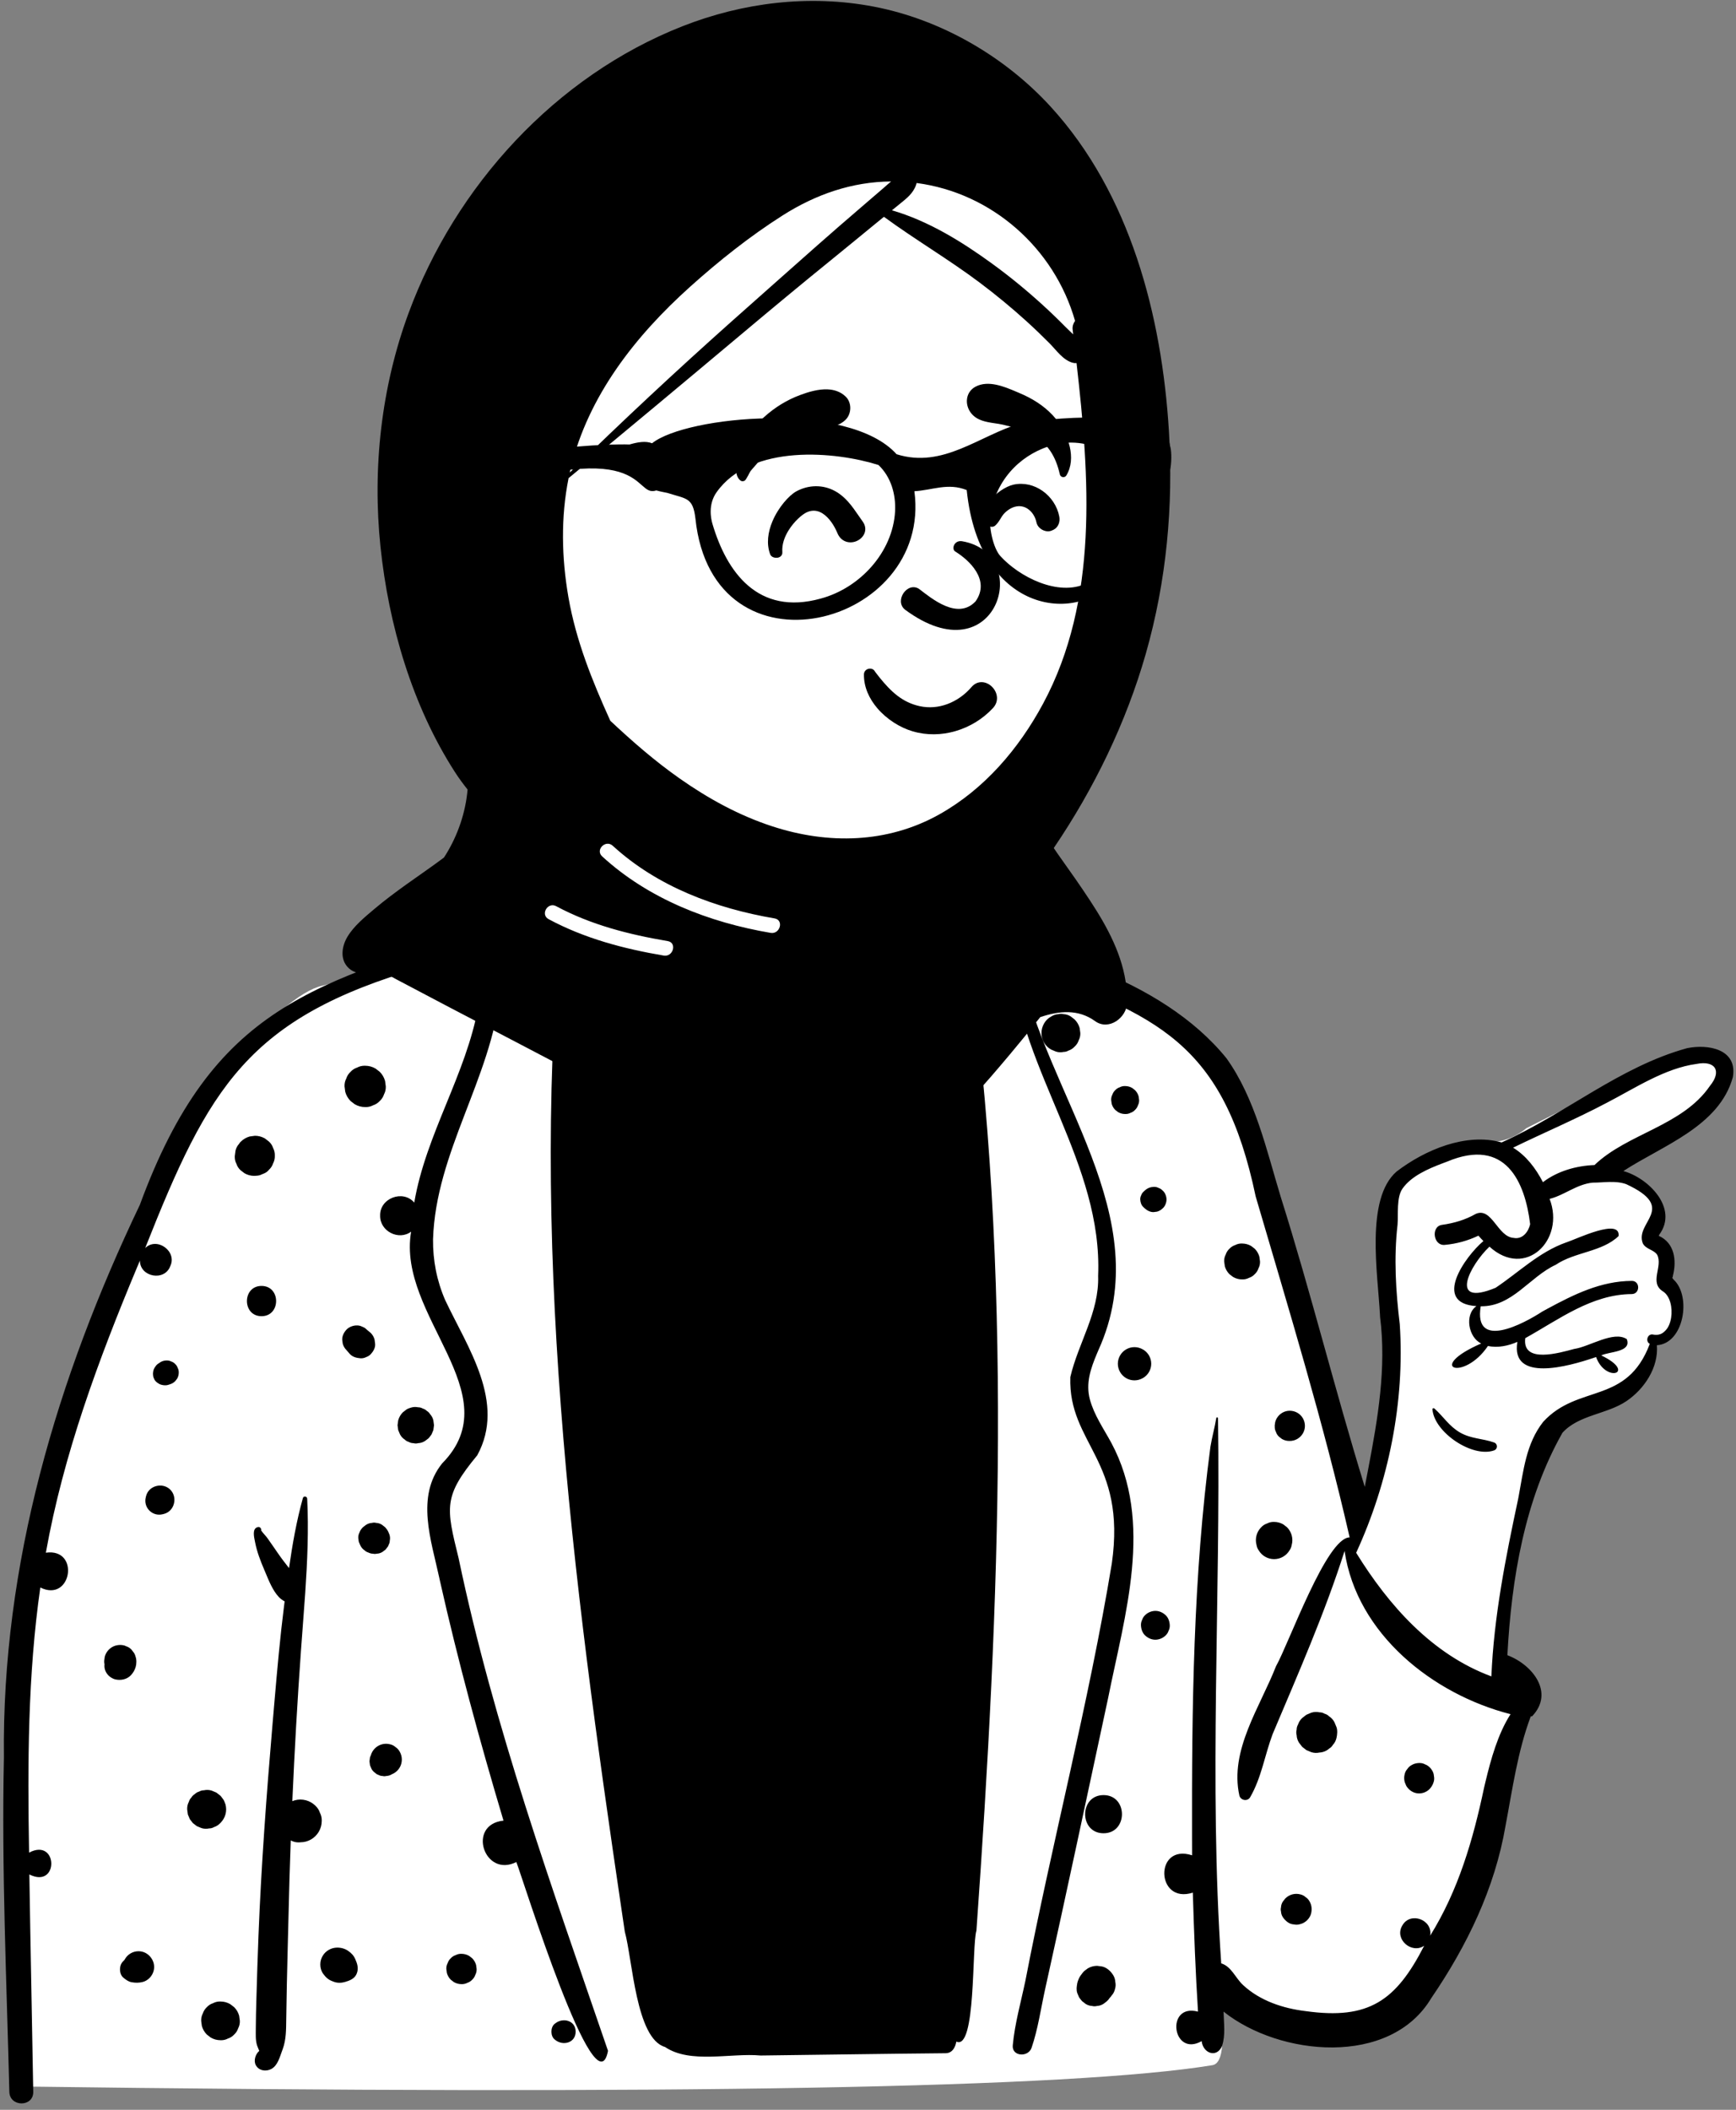 <svg width="265" height="322" viewBox="0 0 265 322" fill="none" xmlns="http://www.w3.org/2000/svg">
<rect x="0" y="0" width="265" height="322" fill="#808080" stroke="none"/>
<path fill-rule="evenodd" clip-rule="evenodd" d="M117.773 109.846C126.106 110.257 139.083 113.834 139.733 116.12C140.746 119.689 138.569 133.071 142.21 140.277C143.762 143.35 149.657 143.075 151.94 144.075C159.581 147.423 182.203 153.773 186.868 161.768C188.737 164.971 200.22 204.716 206.322 224.992C207.01 227.278 207.787 229.393 208.631 231.351L208.942 229.829C211.43 217.574 212.673 210.156 212.673 207.572C212.673 203.537 209.457 186.509 212.673 182.179C215.858 177.893 223.53 174.388 226.982 174.318L227.087 174.316C229.353 174.316 231.32 173.608 232.987 172.189L235.431 170.959C247.863 164.714 255.127 161.288 257.222 160.683C260.566 159.715 266.254 161.776 263.411 164.87C261.513 166.932 256.748 170.581 249.113 175.816L246.236 178.106L246.584 178.288C250.304 180.248 252.491 181.898 253.146 183.237C253.82 184.618 253.497 186.252 252.174 188.138L252.374 188.333C254.047 189.977 254.883 191.078 254.883 191.639V194.38C256.546 196.819 256.962 198.853 256.131 200.481C255.299 202.11 253.98 203.522 252.174 204.716C250.844 208.219 249.258 210.714 247.419 212.198C245.582 213.681 242.403 214.917 237.886 215.903L233.799 225.686L230.487 239.43L228.817 254.766L229.302 255.117C231.548 256.755 232.987 257.969 232.987 259.222C232.987 261.177 223.925 307.133 209.825 309.189C206.775 309.634 190.961 307.452 185.768 303.225L185.845 303.682C187.067 311.067 186.808 314.903 185.069 315.188C163.702 318.694 103.018 319.778 3.015 318.438C2.42 265.311 5.111 229.93 11.086 212.292C26.369 167.186 43.22 151.78 49.115 150.46C54.279 149.304 72.184 142.172 77.19 140.277C80.457 139.042 81.157 135.336 84.88 135.336L85.182 135.337C88.783 135.374 91.976 136.019 93.77 134.165C98.477 129.301 97.161 122.567 99.115 116.12C100.19 112.568 107.545 109.34 117.773 109.846Z" fill="white"/>
<path fill-rule="evenodd" clip-rule="evenodd" d="M94.875 122.583C95.364 121.613 96.663 121.739 97.52 122.18C100.09 124.06 97.401 127.705 96.69 130C94.862 134.451 91.685 138.802 87.3 140.882C87.664 145.307 88.076 149.723 88.228 154.162C93.832 161.12 103.285 163.661 111.675 165.615C124.852 169.262 139.725 161.79 144.172 148.751C139.11 145.872 137.472 138.334 138.983 133.076C139.114 132.706 139.686 132.543 139.889 132.955C141.276 135.809 141.092 139.291 142.666 142.109C157.791 143.559 177.311 149.272 187.221 161.515C191.611 167.64 193.352 175.607 195.514 182.706C200.129 197.342 203.806 212.273 208.331 226.924L208.865 224.152C210.327 216.516 211.656 208.776 210.669 201.01L210.651 200.639C210.327 194.46 208.396 182.977 213.183 178.805C217.514 175.492 223.788 172.831 229.222 174.358C238.892 170.051 247.239 162.797 257.539 159.972C260.709 159.318 265.269 160.092 264.52 164.395C262.444 171.925 253.747 174.846 247.804 178.728C251.613 179.762 256.259 184.4 253.282 188.444C253.256 188.516 253.233 188.57 253.211 188.614C255.624 189.685 255.963 192.376 255.371 194.685C255.31 195.295 255.15 194.77 255.508 195.323C258.232 197.895 257.029 205.064 252.924 205.306C253.194 208.702 251.013 212.001 248.252 213.855C245.277 215.851 240.975 215.936 238.51 218.667C232.727 228.877 230.732 240.928 230.101 252.618C233.914 254.046 237.335 258.318 233.871 261.941C233.802 261.95 233.734 261.958 233.665 261.963C231.657 267.327 230.881 273.045 229.819 278.648C228.186 288.206 223.927 296.983 218.49 304.944C212.203 315.486 195.295 313.814 186.777 307.012C186.811 308.797 187.105 310.57 186.535 312.295C185.691 314.157 183.637 313.352 183.432 311.52C178.93 314.054 177.869 305.687 182.874 307.015C182.49 300.966 182.266 294.91 182.085 288.851C176.419 290.686 176.174 281.276 181.971 283.157L181.964 280.556C181.921 260.607 182.142 240.59 184.772 220.799C185.015 219.318 185.427 217.886 185.667 216.414C185.692 216.262 185.931 216.306 185.931 216.451C186.338 244.161 184.529 271.929 186.417 299.647C187.988 300.126 188.615 301.931 189.778 302.983C192.362 305.37 195.88 306.532 199.319 306.938C208.952 308.288 213.11 305.344 217.4 296.964C215.465 298.258 212.852 295.972 214.031 293.923L214.068 293.862C215.292 291.692 218.75 292.993 218.313 295.423C222.626 288.51 224.883 280.714 226.55 272.805L226.775 271.861C227.586 268.503 228.637 264.655 230.583 261.618C218.716 258.589 207.107 249.365 205.249 236.71C202.236 246.186 198.155 255.449 194.264 264.664C193.063 267.868 192.562 271.314 190.84 274.286C190.439 274.973 189.423 274.796 189.197 274.071C187.648 267.139 192.341 260.546 194.779 254.306C196.768 250.779 202.481 234.675 206.022 234.635C202.043 217.177 196.734 199.849 191.68 182.606C186.792 159.325 176.831 154.836 155.73 147.506C159.535 166.921 176.913 185.713 167.666 206.076L167.441 206.604C166.496 208.85 165.71 211.112 166.37 213.577C167.012 215.967 168.47 218.044 169.637 220.194C176.163 232.343 171.671 246.529 169.149 259.18C165.961 274.017 162.812 288.865 159.518 303.679C158.869 306.634 158.448 309.679 157.467 312.542C156.961 314.02 154.434 313.879 154.598 312.155C154.909 308.81 155.848 305.549 156.534 302.264C160.638 280.999 166.187 259.984 169.717 238.624C171.987 222.814 163.049 220.384 163.384 210.169C164.599 204.943 167.813 200.281 167.629 194.713C168.343 177.67 155.941 163.609 154.41 147.033L151.705 146.067C150.355 145.583 149.005 145.096 147.659 144.596C154.742 194.173 152.591 244.833 149.051 294.655C148.328 296.954 149.016 313.013 145.983 311.588C145.83 312.486 145.354 313.368 144.319 313.363C134.914 313.449 125.508 313.598 116.104 313.711C111.58 313.294 105.363 315.022 101.516 312.41C97.074 311.141 96.562 299.099 95.375 294.807L94.913 291.685C87.364 240.681 80.609 188.624 86.035 137.115C78.486 137.405 76.928 145.56 76.368 151.498C74.969 164.603 66.51 175.888 66.104 189.143C66.069 192.36 66.676 195.475 67.96 198.427C71.368 205.661 77.26 214.025 72.856 222.105C67.647 228.395 68.098 230.05 70.009 237.822C75.387 263.519 84.318 288.222 92.813 312.998C90.967 322.628 79.865 286.879 78.82 284.183C73.905 286.657 71.221 278.447 76.858 277.863C73.237 265.731 69.905 253.51 67.131 241.154L67.057 240.806C65.832 235.096 63.421 228.411 67.492 223.347C77.987 212.723 60.558 200.849 62.756 187.978C60.858 189.387 57.984 187.905 58.027 185.538C57.941 182.874 61.517 181.51 63.237 183.542C65.006 173.099 71.161 163.985 73.023 153.573L73.108 153.084C73.739 149.404 73.917 145.533 75.722 142.18C73.264 143.777 70.647 145.069 67.955 146.208C72.768 150.234 63.447 153.905 64.218 147.689C37.821 155.334 31.855 165.994 22.163 190.475C23.973 188.715 27.075 190.993 25.991 193.238C25.126 195.604 21.355 194.913 21.356 192.391L20.914 193.445C15.037 207.511 9.688 221.919 7 236.973C12.273 236.227 10.931 244.663 6.153 242.284C4.236 255.672 4.205 269.25 4.439 282.745C8.887 280.411 9.021 288.344 4.482 286.081C4.648 297.141 4.891 308.2 5.075 319.259C5.112 321.614 1.484 321.602 1.427 319.259C1.003 302.267 0.231 285.242 0.598 268.245C0.253 238.741 8.726 210.305 21.352 183.875C32.523 153.445 47.953 149.984 76.343 141.137C78.964 137.242 84.562 133.561 89.131 136.005C91.686 131.876 92.983 126.984 94.875 122.583ZM46.234 228.642C46.34 228.267 46.875 228.361 46.892 228.731C47.13 233.504 46.918 238.31 46.592 243.104C46.394 246.03 46.151 248.954 45.946 251.861C45.399 259.53 44.958 267.207 44.624 274.891C44.741 274.842 44.861 274.798 44.987 274.765C45.565 274.606 46.143 274.606 46.721 274.765C47.236 274.908 47.687 275.16 48.075 275.523L48.157 275.603C48.474 275.897 48.7 276.248 48.832 276.652C49.02 277.011 49.114 277.395 49.114 277.805L49.112 277.908C49.11 278.499 48.964 279.045 48.666 279.556C48.377 280.045 47.988 280.434 47.499 280.726C46.99 281.022 46.443 281.168 45.854 281.169C45.791 281.176 45.728 281.182 45.665 281.184C45.227 281.202 44.818 281.11 44.44 280.912L44.383 280.896C44.24 284.792 44.123 288.693 44.037 292.593C43.96 295.992 43.857 299.392 43.788 302.79L43.757 304.491L43.694 308.249C43.674 309.794 43.684 311.275 43.159 312.731L43.096 312.899C42.718 313.874 42.424 315.228 41.413 315.769C40.607 316.201 39.52 316.041 39.056 315.199C38.667 314.494 39.005 313.481 39.58 313.005C39.569 312.974 39.551 312.945 39.537 312.914C39.448 312.655 39.314 312.413 39.234 312.153C38.982 311.328 39.051 310.448 39.048 309.592C39.048 308.08 39.099 306.568 39.139 305.058C39.228 301.846 39.331 298.636 39.457 295.426C39.882 284.657 40.683 273.888 41.6 263.15L41.911 259.526C42.325 254.705 42.755 249.88 43.362 245.085C43.39 244.856 43.419 244.627 43.451 244.398C43.125 244.235 42.821 244.009 42.581 243.757C41.617 242.743 41.032 241.229 40.484 239.924L40.358 239.627C39.763 238.235 39.214 236.826 38.931 235.332L38.903 235.194C38.774 234.558 38.519 233.429 39.194 233.121C39.546 232.961 39.768 233.074 39.883 233.427C39.898 233.473 39.886 233.524 39.86 233.565C40.138 233.992 40.573 234.39 40.847 234.784L41.787 236.13L42.252 236.806C42.842 237.675 43.471 238.505 44.12 239.323C44.632 235.727 45.259 232.145 46.234 228.642ZM84.783 308.794C85.958 307.871 87.873 308.372 87.873 310.073C87.873 311.783 85.955 312.276 84.783 311.353L84.724 311.31L84.669 311.264C84.03 310.765 84.008 309.465 84.62 308.923L84.669 308.882C84.705 308.851 84.743 308.822 84.783 308.794ZM33.56 305.469L33.661 305.472C34.193 305.472 34.688 305.606 35.149 305.875C35.349 306.027 35.546 306.182 35.747 306.336C36.113 306.703 36.365 307.138 36.505 307.639L36.611 308.424C36.625 308.83 36.542 309.208 36.356 309.561C36.236 309.927 36.033 310.245 35.747 310.512C35.478 310.801 35.163 311.004 34.797 311.122C34.474 311.292 34.13 311.379 33.762 311.379L33.661 311.376C33.126 311.376 32.631 311.242 32.17 310.973C31.97 310.821 31.773 310.666 31.573 310.512C31.209 310.145 30.955 309.71 30.815 309.208C30.78 308.948 30.746 308.684 30.709 308.424C30.695 308.017 30.78 307.639 30.963 307.287C31.083 306.92 31.287 306.603 31.573 306.336C31.842 306.047 32.156 305.843 32.522 305.726C32.845 305.556 33.191 305.469 33.56 305.469ZM167.483 300.025L168.233 300.125C168.951 300.288 169.529 300.817 169.915 301.422C170.121 301.745 170.232 302.095 170.249 302.47C170.333 302.843 170.316 303.218 170.198 303.592C170.113 303.959 169.943 304.279 169.694 304.552C169.609 304.687 169.509 304.81 169.395 304.919C169.159 305.312 168.805 305.569 168.439 305.832C168.13 306.03 167.794 306.135 167.434 306.153C167.197 306.215 166.956 306.215 166.716 306.153C166.359 306.135 166.024 306.03 165.714 305.832C165.532 305.692 165.349 305.549 165.169 305.408C165.009 305.222 164.86 305.03 164.719 304.829C164.626 304.61 164.534 304.392 164.443 304.174C164.274 303.649 164.356 303.186 164.448 302.663C164.462 302.573 164.485 302.493 164.516 302.407L164.578 302.24C164.743 301.805 164.831 301.657 165.123 301.279L165.234 301.13C165.289 301.056 165.347 300.983 165.412 300.918C165.595 300.729 165.855 300.571 166.061 300.408C166.501 300.153 166.976 300.027 167.483 300.025ZM70.351 298.191H70.446C70.861 298.194 71.251 298.299 71.611 298.507L72.08 298.87C72.366 299.16 72.563 299.498 72.675 299.891C72.701 300.097 72.73 300.302 72.758 300.506C72.769 300.824 72.704 301.121 72.558 301.399C72.466 301.686 72.306 301.931 72.08 302.144C71.871 302.367 71.622 302.527 71.336 302.622C71.086 302.752 70.818 302.821 70.532 302.821L70.446 302.82C70.029 302.82 69.64 302.714 69.279 302.504L68.81 302.144C68.524 301.855 68.326 301.514 68.215 301.121C68.189 300.915 68.16 300.712 68.132 300.506C68.12 300.187 68.186 299.891 68.332 299.615C68.427 299.328 68.584 299.08 68.81 298.87C69.019 298.644 69.268 298.484 69.554 298.392C69.803 298.261 70.067 298.194 70.351 298.191ZM51.47 297.244C52.068 297.239 52.675 297.407 53.164 297.754C53.639 298.091 53.999 298.456 54.231 299.002C54.294 299.152 54.357 299.297 54.411 299.446C54.657 300.102 54.703 300.76 54.363 301.403C54.034 302.023 53.324 302.296 52.689 302.481C52.151 302.642 51.542 302.668 51.007 302.476C50.741 302.381 50.48 302.281 50.24 302.136C49.791 301.858 49.548 301.527 49.247 301.121C49.013 300.721 48.895 300.285 48.895 299.821C48.895 299.354 49.013 298.922 49.247 298.518C49.708 297.731 50.56 297.25 51.47 297.244ZM21.144 297.797C21.9 297.797 22.563 298.147 23.018 298.736C23.479 299.335 23.648 300.079 23.445 300.821C23.23 301.606 22.581 302.293 21.777 302.491C21.182 302.636 20.695 302.63 20.103 302.53C19.602 302.445 19.219 302.147 18.836 301.838C18.398 301.479 18.264 300.827 18.335 300.3C18.404 299.773 18.647 299.429 19.016 299.117L19.019 299.109L18.881 299.214C18.933 299.168 18.984 299.12 19.036 299.071C19.053 299.042 19.067 299.011 19.082 298.98C19.293 298.618 19.579 298.335 19.937 298.124C20.312 297.906 20.712 297.797 21.144 297.797ZM197.26 289.123C197.674 289.012 198.091 289.012 198.507 289.123C198.813 289.195 199.078 289.334 199.304 289.543C199.535 289.693 199.722 289.884 199.862 290.121L199.908 290.203C200.235 290.758 200.286 291.394 200.145 292.012C199.972 292.777 199.268 293.472 198.507 293.652L198.481 293.658L198.455 293.665C198.147 293.762 197.834 293.776 197.525 293.705C197.214 293.69 196.924 293.598 196.658 293.428C196.321 293.209 196.038 292.929 195.82 292.59C195.648 292.322 195.557 292.032 195.543 291.72C195.488 291.514 195.488 291.308 195.543 291.101C195.557 290.789 195.648 290.499 195.82 290.231L196.186 289.758L196.224 289.727C196.516 289.434 196.862 289.234 197.26 289.123ZM168.455 273.968C172.206 273.968 172.201 279.793 168.455 279.793C164.706 279.793 164.711 273.968 168.455 273.968ZM31.137 273.232C31.532 273.144 31.927 273.16 32.319 273.284C32.557 273.384 32.791 273.484 33.026 273.582L33.627 274.046C33.738 274.14 33.792 274.243 33.896 274.377L34.024 274.546C34.21 274.796 34.215 274.849 34.419 275.38C34.556 275.889 34.556 276.399 34.419 276.909C34.353 277.156 34.253 277.388 34.124 277.602C34.007 277.808 33.866 277.989 33.707 278.156L33.627 278.237C33.358 278.527 33.04 278.73 32.674 278.851C32.442 278.985 32.193 279.052 31.927 279.052C31.532 279.14 31.137 279.123 30.746 278.999C30.508 278.9 30.274 278.8 30.039 278.702L29.438 278.237L28.975 277.637L28.827 277.283L28.677 276.93L28.571 276.141C28.557 275.732 28.64 275.354 28.826 274.999C28.897 274.75 29.023 274.529 29.206 274.346C29.338 274.122 29.515 273.945 29.738 273.813C29.921 273.63 30.142 273.504 30.391 273.433C30.623 273.299 30.872 273.232 31.137 273.232ZM216.645 269.071C216.956 269.06 217.249 269.125 217.518 269.269C217.611 269.3 217.704 269.341 217.792 269.387C218.138 269.59 218.413 269.864 218.616 270.208C218.781 270.472 218.874 270.755 218.888 271.062C218.949 271.338 218.944 271.616 218.869 271.892L218.845 271.975C218.781 272.201 218.688 272.41 218.562 272.602C218.55 272.625 218.536 272.648 218.519 272.668C218.326 272.972 218.072 273.22 217.758 273.407C217.408 273.607 217.035 273.71 216.628 273.713C215.819 273.713 215.12 273.276 214.693 272.602C214.634 272.507 214.6 272.387 214.556 272.29C214.519 272.198 214.459 272.082 214.428 271.975C214.319 271.568 214.319 271.162 214.428 270.755C214.498 270.457 214.634 270.197 214.837 269.976C214.999 269.727 215.215 269.529 215.48 269.387C215.81 269.193 216.165 269.091 216.542 269.074L216.645 269.071ZM58.288 266.222C58.684 266.113 59.078 266.105 59.471 266.197L59.569 266.222C59.884 266.296 60.156 266.44 60.39 266.651C60.651 266.823 60.86 267.05 61.011 267.33C61.229 267.705 61.337 268.112 61.34 268.547C61.337 268.983 61.229 269.39 61.011 269.764C60.797 270.128 60.508 270.414 60.145 270.629L59.83 270.781C59.566 270.946 59.286 271.036 58.983 271.049C58.78 271.105 58.576 271.105 58.377 271.049C58.17 271.049 57.978 270.999 57.801 270.895C57.607 270.841 57.441 270.743 57.298 270.601C57.049 270.44 56.854 270.228 56.711 269.961L56.479 269.415L56.4 268.808L56.479 268.204L56.605 267.906C56.72 267.497 56.926 267.142 57.226 266.841C57.526 266.543 57.881 266.337 58.288 266.222ZM200.166 261.391C200.583 261.26 200.999 261.242 201.413 261.333C201.693 261.333 201.957 261.405 202.2 261.549C202.466 261.623 202.695 261.754 202.889 261.95C203.23 262.169 203.496 262.462 203.693 262.825L204.007 263.573C204.197 264.056 204.128 264.771 204.014 265.257C203.919 265.658 203.737 266.008 203.464 266.304C203.328 266.537 203.145 266.72 202.912 266.857C202.648 267.1 202.342 267.27 201.995 267.372L201.899 267.399L201.865 267.407C201.86 267.41 201.854 267.41 201.848 267.41C201.845 267.413 201.839 267.413 201.837 267.413C201.7 267.448 201.559 267.467 201.413 267.474C200.999 267.564 200.583 267.548 200.166 267.417C199.921 267.312 199.671 267.207 199.422 267.101C199.211 266.941 199.001 266.777 198.79 266.615C198.627 266.402 198.464 266.191 198.301 265.982C198.072 265.624 197.949 265.234 197.931 264.818C197.857 264.542 197.857 264.267 197.931 263.989C197.931 263.704 198.003 263.444 198.143 263.2C198.27 262.811 198.484 262.477 198.79 262.193C199.001 262.03 199.211 261.866 199.422 261.706C199.671 261.6 199.921 261.494 200.166 261.391ZM17.697 251.139C18.129 251.022 18.561 251.022 18.993 251.139L19.574 251.382C19.86 251.537 20.086 251.746 20.258 252.012C20.475 252.247 20.621 252.525 20.695 252.843C20.864 253.278 20.844 253.968 20.71 254.412C20.558 254.916 20.323 255.317 19.96 255.695C19.356 256.32 18.429 256.5 17.608 256.31C17.382 256.259 17.168 256.159 16.973 256.035C16.352 255.652 15.935 254.982 15.938 254.24C15.938 254.16 15.943 254.08 15.955 254C15.915 253.836 15.9 253.668 15.906 253.489L15.992 252.843L15.998 252.825C16.112 252.416 16.318 252.061 16.618 251.76C16.896 251.485 17.219 251.286 17.589 251.167L17.683 251.139H17.697ZM233.578 186.836C232.797 180.422 229.859 173.522 220.897 177.288L220.23 177.538C218.014 178.378 215.429 179.483 214.08 181.423C213.149 182.76 213.464 185.352 213.335 186.913C212.751 191.987 213.064 197.055 213.674 202.107C214.459 213.951 211.971 226.223 207.018 236.986C211.975 245.016 218.609 252.503 227.659 255.85C228.043 246.721 229.827 237.761 231.727 228.854L231.803 228.466C232.563 224.449 232.943 220.327 235.579 216.987C240.94 211.161 248.312 214.459 251.841 205.1C251.099 204.725 251.509 203.442 252.401 203.689C255.496 204.237 255.998 198.496 253.88 197.113C251.674 195.766 253.895 193.281 252.957 191.489C252.432 190.715 251.302 190.689 250.79 189.799C249.432 186.52 256.227 184.42 248.236 180.724C246.6 180.141 244.772 180.502 243.123 180.496C240.696 180.722 238.768 182.434 236.548 182.972C238.965 189.234 232.867 195.265 227.366 190.264C224.37 193.096 221.021 199.555 228.301 196.544C231.864 194.163 234.931 191.088 239.067 189.622L239.154 189.595C240.689 189.09 247.407 185.824 247.074 188.651C244.558 191.082 240.407 191.054 237.493 193.027C233.452 194.898 230.869 199.429 226.032 199.366C224.917 206.144 232.601 202.021 235.462 200.151L236.254 199.72C240.291 197.539 244.387 195.517 249.093 195.49C250.393 195.48 250.386 197.486 249.093 197.502C242.96 197.541 237.967 201.378 232.83 204.232C232.323 208.188 238.111 206.457 240.307 205.873C242.611 205.549 246.309 203.056 248.324 204.373C249.112 206.4 245.644 206.249 244.436 206.865C249.95 209.515 245.119 211.184 243.641 207.11L243.208 207.257C239.516 208.5 230.563 211.057 231.628 204.797C230.277 205.394 228.629 205.752 227.137 205.42C223.413 210.933 217.473 208.799 226.106 205.042C224.16 204.137 223.512 200.64 225.38 199.338C218.584 198.923 223.629 191.787 226.442 189.408C226.177 189.139 225.919 188.866 225.68 188.588C224.057 189.361 222.352 189.83 220.53 189.997C218.786 190.154 218.397 187.181 220.118 186.939C221.964 186.677 223.663 186.185 225.288 185.257C227.75 184.192 228.591 188.767 231.056 188.929C232.4 189.195 233.31 188.015 233.578 186.836ZM176.366 245.853C176.962 245.853 177.49 246.102 177.922 246.497C178.354 246.892 178.541 247.486 178.567 248.052C178.578 248.355 178.515 248.639 178.377 248.903C178.289 249.174 178.137 249.41 177.922 249.61C177.523 250.007 176.93 250.254 176.366 250.254C175.772 250.254 175.242 250.004 174.81 249.61C174.378 249.212 174.191 248.622 174.166 248.052C174.155 247.751 174.219 247.468 174.355 247.204C174.435 246.96 174.565 246.742 174.748 246.557L174.81 246.497C175.211 246.095 175.803 245.853 176.366 245.853ZM194.398 232.271L194.493 232.272C194.997 232.276 195.463 232.402 195.897 232.654C196.087 232.799 196.275 232.943 196.462 233.089C196.807 233.439 197.044 233.848 197.177 234.321C197.311 234.813 197.311 235.309 197.177 235.801C197.131 236.085 197.025 236.36 196.859 236.597C196.612 237.007 196.287 237.336 195.874 237.58C195.449 237.829 194.987 237.952 194.493 237.955C193.999 237.952 193.537 237.829 193.11 237.58C192.699 237.336 192.372 237.007 192.13 236.597C191.961 236.36 191.855 236.085 191.809 235.801C191.675 235.309 191.675 234.813 191.809 234.321C191.931 233.882 192.145 233.497 192.452 233.165L192.524 233.089C192.776 232.817 193.074 232.626 193.421 232.514C193.724 232.354 194.05 232.272 194.398 232.271ZM56.788 232.424C57 232.367 57.209 232.367 57.421 232.424C57.735 232.439 58.03 232.534 58.302 232.706C58.462 232.832 58.622 232.955 58.782 233.079L58.922 233.245C59.221 233.61 59.228 233.672 59.457 234.226C59.552 234.535 59.566 234.845 59.498 235.154C59.498 235.363 59.443 235.558 59.34 235.738C59.283 235.936 59.186 236.108 59.04 236.25C58.937 236.425 58.8 236.566 58.625 236.669C58.402 236.872 58.139 237.012 57.836 237.084L57.22 237.166C57.14 237.156 57.057 237.145 56.977 237.135C56.881 237.133 56.787 237.122 56.695 237.104L56.602 237.084L56.517 237.061C56.406 237.028 56.296 236.985 56.19 236.929C55.99 236.872 55.816 236.772 55.667 236.623C55.409 236.456 55.203 236.233 55.055 235.956L55.015 235.864C54.96 235.767 54.914 235.666 54.88 235.558C54.783 235.386 54.734 235.203 54.731 235.005C54.674 234.742 54.678 234.482 54.746 234.221L54.771 234.134L54.992 233.61C55.106 233.434 55.226 233.252 55.38 233.106C55.473 233.024 55.701 232.847 55.828 232.757L55.907 232.706C56.179 232.534 56.474 232.439 56.788 232.424ZM22.297 228.329C22.709 226.706 24.838 226.194 25.996 227.354C27.155 228.514 26.643 230.644 25.021 231.056L24.835 231.102C23.267 231.5 21.854 230.083 22.252 228.514L22.297 228.329ZM218.662 215.085C218.65 214.925 218.857 214.868 218.96 214.963C220.339 216.2 221.216 217.682 222.89 218.642C224.573 219.605 226.307 219.526 228.06 220.148C228.655 220.36 228.659 221.156 228.06 221.365C224.741 222.525 218.914 218.593 218.662 215.085ZM62.728 214.833C63.097 214.719 63.469 214.702 63.838 214.784C64.09 214.784 64.324 214.848 64.539 214.974C64.776 215.04 64.98 215.16 65.154 215.332C65.363 215.455 65.529 215.624 65.655 215.833C65.901 216.103 66.067 216.417 66.152 216.777L66.25 217.52L66.152 218.261C66.058 218.482 65.963 218.705 65.872 218.926L65.616 219.272C65.409 219.549 65.376 219.552 64.874 219.925C64.553 220.128 64.207 220.241 63.838 220.254C63.592 220.323 63.346 220.323 63.097 220.254C62.848 220.254 62.613 220.192 62.396 220.066C62.161 219.999 61.956 219.879 61.781 219.708C61.478 219.51 61.24 219.249 61.066 218.926C60.971 218.705 60.877 218.482 60.785 218.261L60.685 217.52L60.785 216.777L60.791 216.756C60.923 216.291 61.157 215.887 61.495 215.546L62.05 215.116C62.267 214.977 62.493 214.905 62.728 214.833ZM196.279 215.388C197.071 215.172 197.941 215.401 198.522 215.982C199.103 216.563 199.332 217.43 199.114 218.224C198.9 218.997 198.278 219.624 197.503 219.834C197.272 219.896 197.036 219.93 196.799 219.919C196.401 219.917 196.03 219.816 195.683 219.616L195.237 219.269C195.02 219.068 194.868 218.831 194.779 218.556C194.639 218.293 194.576 218.009 194.588 217.703L194.585 217.649C194.576 217.54 194.591 217.43 194.624 217.325C194.624 217.214 194.642 217.104 194.67 216.998C194.879 216.226 195.509 215.601 196.279 215.388ZM25.436 207.634C25.69 207.626 25.928 207.678 26.148 207.794C26.38 207.869 26.577 207.995 26.743 208.179C26.926 208.344 27.052 208.545 27.127 208.774C27.244 208.995 27.295 209.233 27.287 209.486C27.287 209.822 27.201 210.134 27.035 210.42C26.938 210.547 26.84 210.672 26.743 210.795C26.514 211.027 26.243 211.185 25.928 211.274L25.745 211.337C25.476 211.435 25.213 211.44 24.932 211.404C24.637 211.363 24.366 211.283 24.125 211.099C23.891 210.962 23.705 210.775 23.568 210.541L23.41 210.168C23.376 210.043 23.362 209.854 23.353 209.722C23.353 209.702 23.353 209.684 23.35 209.664C23.35 209.553 23.384 209.28 23.413 209.169C23.476 208.935 23.605 208.711 23.751 208.522C23.877 208.325 24.048 208.169 24.26 208.056L24.279 208.041L24.3 208.027C24.366 207.981 24.434 207.935 24.503 207.886C24.789 207.72 25.101 207.634 25.436 207.634ZM173.17 205.6C173.628 205.6 174.055 205.718 174.449 205.947C174.464 205.953 174.477 205.959 174.489 205.965C174.867 206.188 175.168 206.489 175.391 206.867C175.62 207.259 175.734 207.683 175.734 208.135C175.734 208.591 175.62 209.012 175.391 209.404C175.168 209.782 174.867 210.083 174.489 210.306C174.477 210.314 174.464 210.32 174.449 210.326C174.055 210.555 173.628 210.669 173.17 210.672C172.715 210.669 172.289 210.555 171.895 210.326C171.122 209.874 170.638 209.028 170.638 208.135C170.638 207.241 171.122 206.397 171.895 205.947C172.289 205.718 172.715 205.6 173.17 205.6ZM54.362 202.289L54.44 202.288C54.743 202.277 55.026 202.339 55.286 202.48C55.558 202.568 55.796 202.72 55.996 202.935L56.414 203.285L56.535 203.382C56.555 203.399 56.575 203.416 56.594 203.434C56.875 203.717 57.066 204.049 57.175 204.432C57.209 204.653 57.238 204.87 57.261 205.091C57.324 205.664 56.986 206.251 56.614 206.657C56.414 206.873 56.176 207.024 55.902 207.115C55.639 207.253 55.352 207.316 55.049 207.305C54.428 207.251 53.839 207.119 53.393 206.637C53.341 206.58 53.292 206.52 53.241 206.459L52.884 206.048C52.612 205.772 52.423 205.449 52.32 205.077C52.291 204.88 52.266 204.684 52.24 204.489C52.214 203.903 52.5 203.353 52.884 202.935C53.238 202.548 53.839 202.311 54.362 202.289ZM39.921 196.259C42.896 196.259 42.89 200.878 39.921 200.878C36.948 200.878 36.954 196.259 39.921 196.259ZM189.512 189.783L189.606 189.786C190.099 189.788 190.559 189.912 190.986 190.16L191.54 190.586C191.878 190.93 192.112 191.332 192.244 191.795C192.275 192.039 192.307 192.283 192.341 192.523C192.356 192.901 192.275 193.253 192.104 193.579C191.996 193.917 191.806 194.212 191.54 194.461C191.292 194.727 190.999 194.917 190.659 195.025C190.333 195.197 189.981 195.277 189.606 195.264C189.112 195.26 188.651 195.138 188.225 194.888C188.039 194.745 187.855 194.601 187.669 194.461C187.358 194.144 187.135 193.779 187 193.359L186.969 193.253L186.869 192.523C186.854 192.147 186.934 191.795 187.106 191.468C187.214 191.128 187.404 190.836 187.669 190.586C187.919 190.321 188.214 190.131 188.551 190.023C188.849 189.866 189.17 189.784 189.512 189.783ZM176.112 181.137C176.377 181.128 176.624 181.182 176.855 181.302C177.092 181.38 177.299 181.515 177.473 181.701C177.842 181.996 178.068 182.585 178.068 183.064C178.068 183.542 177.842 184.133 177.473 184.427C177.233 184.664 176.95 184.831 176.624 184.923L176.112 184.992C175.613 185.015 175.107 184.753 174.752 184.427C174.68 184.362 174.613 184.295 174.541 184.232C174.217 183.935 174.078 183.491 174.057 183.064C174.049 182.837 174.098 182.626 174.201 182.428C174.266 182.222 174.381 182.048 174.541 181.896C174.613 181.832 174.68 181.767 174.752 181.701C175.139 181.343 175.59 181.163 176.112 181.137ZM261.018 165.733C262.897 163.442 261.803 161.81 258.979 162.377C254.112 163.035 249.532 166.113 245.246 168.322C240.567 170.795 235.746 172.834 230.974 175.158C232.943 176.368 234.409 178.262 235.527 180.424C237.76 178.727 240.613 177.915 243.4 177.809C248.455 172.963 256.827 171.853 261.018 165.733ZM38.92 173.342C39.429 173.345 39.907 173.464 40.355 173.704L40.45 173.757L41.062 174.232C41.36 174.507 41.569 174.834 41.692 175.209C41.88 175.57 41.966 175.962 41.952 176.38C41.966 176.798 41.88 177.187 41.692 177.549C41.569 177.927 41.36 178.25 41.062 178.525C40.894 178.746 40.676 178.918 40.416 179.044C40.172 179.144 39.932 179.247 39.689 179.35C39.417 179.435 39.103 179.447 38.808 179.461C38.273 179.458 37.775 179.324 37.311 179.054L36.711 178.591C36.422 178.321 36.216 178.004 36.095 177.634C35.925 177.309 35.839 176.962 35.839 176.591L35.841 176.49C35.841 176.467 35.841 176.441 35.844 176.415C35.878 176.145 35.916 175.876 35.952 175.607C36.047 175.212 36.227 174.865 36.496 174.574C36.565 174.435 36.656 174.324 36.774 174.232C37.151 173.854 37.597 173.597 38.113 173.45C38.382 173.417 38.651 173.379 38.92 173.342ZM171.665 165.754L171.751 165.756C172.137 165.756 172.496 165.853 172.828 166.046C172.973 166.157 173.116 166.268 173.26 166.38C173.525 166.646 173.709 166.962 173.808 167.322L173.887 167.888C173.895 168.184 173.834 168.456 173.7 168.711C173.615 168.975 173.468 169.204 173.26 169.399C173.067 169.608 172.839 169.754 172.573 169.84C172.321 169.974 172.046 170.035 171.751 170.022C171.368 170.022 171.008 169.925 170.676 169.731C170.532 169.621 170.386 169.51 170.244 169.399C170.003 169.154 169.828 168.869 169.724 168.546L169.697 168.456L169.62 167.888C169.609 167.594 169.669 167.322 169.803 167.067C169.889 166.802 170.038 166.573 170.244 166.38C170.439 166.17 170.668 166.025 170.931 165.939C171.159 165.818 171.405 165.757 171.665 165.754ZM55.642 162.653L55.742 162.654C56.311 162.657 56.84 162.801 57.332 163.087C57.544 163.25 57.756 163.413 57.967 163.58C58.359 163.971 58.628 164.436 58.78 164.971L58.891 165.807C58.908 166.242 58.817 166.646 58.62 167.021C58.494 167.414 58.276 167.752 57.967 168.039C57.684 168.345 57.346 168.562 56.955 168.689C56.58 168.886 56.176 168.978 55.742 168.96C55.172 168.96 54.643 168.817 54.151 168.531C53.939 168.368 53.728 168.201 53.513 168.039C53.124 167.643 52.855 167.178 52.703 166.646L52.592 165.807C52.574 165.375 52.666 164.969 52.863 164.593C52.989 164.204 53.207 163.863 53.513 163.58C53.799 163.271 54.136 163.053 54.529 162.927C54.874 162.744 55.245 162.654 55.642 162.653ZM161.575 154.779C161.836 154.71 162.096 154.71 162.356 154.779C162.745 154.797 163.109 154.914 163.446 155.129L164.038 155.587C164.047 155.595 164.056 155.605 164.064 155.615C164.422 155.976 164.67 156.404 164.808 156.893L164.911 157.663C164.925 158.061 164.842 158.434 164.662 158.778C164.555 159.108 164.378 159.396 164.133 159.644L164.038 159.736C163.772 160.023 163.46 160.226 163.097 160.344C162.868 160.478 162.619 160.545 162.356 160.545C161.967 160.633 161.575 160.616 161.186 160.492C160.954 160.392 160.72 160.295 160.486 160.198L160.41 160.154C159.527 159.671 158.98 158.657 158.98 157.663C158.98 156.67 159.527 155.653 160.41 155.168C160.437 155.157 160.459 155.142 160.486 155.129C160.823 154.914 161.186 154.797 161.575 154.779Z" fill="black"/>
<path fill-rule="evenodd" clip-rule="evenodd" d="M125.891 19.664C168.951 21.029 171.548 41.502 171.548 75.835C171.548 110.169 149.21 131.805 140.985 135.583C132.76 139.36 111.102 155.587 91.556 148.109C72.012 140.631 77.672 109.038 77.672 95.464C77.672 81.889 82.83 18.299 125.891 19.664Z" fill="white"/>
<path fill-rule="evenodd" clip-rule="evenodd" d="M143.36 124.307C135.453 128.725 126.398 128.896 117.892 126.116C112.791 124.453 108.114 121.88 103.736 118.804C99.928 116.127 96.53 113.158 93.162 110.004C90.39 103.885 87.922 97.777 86.765 91.119C85.729 85.142 85.593 78.937 86.794 72.972C95.68 65.656 104.512 58.279 113.331 50.879C117.823 47.11 122.327 43.362 126.884 39.673C129.198 37.8 131.491 35.899 133.795 34.018C134.176 33.708 134.554 33.399 134.934 33.09C139.696 36.578 144.799 39.568 149.525 43.113C151.999 44.971 154.406 46.95 156.697 49.032C157.9 50.123 159.072 51.248 160.217 52.402C161.263 53.457 162.274 54.968 163.759 55.367C163.962 55.421 164.153 55.432 164.333 55.407C166.318 72.806 167.729 91.595 159.224 107.396C155.514 114.29 150.253 120.452 143.36 124.307ZM91.918 130.701C90.829 129.702 92.451 128.087 93.536 129.08C100.348 135.325 109.251 138.635 118.244 140.168C119.696 140.416 119.077 142.623 117.636 142.376C108.246 140.777 99.018 137.21 91.918 130.701ZM83.745 140.282C82.445 139.584 83.603 137.607 84.9 138.303C90.207 141.153 96.026 142.632 101.931 143.631C103.382 143.878 102.763 146.085 101.322 145.841C95.218 144.807 89.228 143.226 83.745 140.282ZM105.34 43.769C109.744 39.814 114.476 36.051 119.474 32.875C124.532 29.662 130.057 27.741 136.027 27.695C135.61 28.03 135.212 28.402 134.808 28.748C133.682 29.714 132.556 30.684 131.432 31.652C129.183 33.591 126.93 35.527 124.709 37.497C120.338 41.38 115.952 45.243 111.59 49.135C103.203 56.615 94.999 64.258 86.971 72.122C87.014 71.93 87.06 71.738 87.105 71.546C89.763 60.435 96.993 51.269 105.34 43.769ZM139.855 28.179C139.884 28.093 139.904 28.009 139.915 27.93C151.374 29.424 160.944 37.863 164.107 48.975C163.832 49.358 163.681 49.814 163.737 50.297C163.767 50.541 163.796 50.787 163.824 51.031C163.431 50.642 163.028 50.278 162.685 49.931C161.544 48.774 160.374 47.648 159.173 46.552C156.715 44.31 154.162 42.214 151.473 40.258C146.795 36.856 141.732 33.728 136.156 32.096C136.523 31.795 136.888 31.495 137.258 31.197C138.359 30.3 139.38 29.562 139.855 28.179ZM160.397 16.297C153.362 8.603 143.62 2.967 133.362 1.008C123.566 -0.865 113.423 0.37 104.169 4.009C84.803 11.627 69.523 28.377 62.368 47.786C58.196 59.095 56.829 71.492 58.082 83.462C59.329 95.377 62.914 107.683 69.437 117.821C70.035 118.749 70.69 119.639 71.377 120.501C71.07 123.999 69.903 127.43 68.067 130.415C67.968 130.575 67.864 130.731 67.761 130.888C65.88 132.298 63.929 133.621 62.025 134.986C60.374 136.171 58.74 137.385 57.188 138.695C55.723 139.932 54.022 141.31 53.03 142.981C52.217 144.348 51.885 146.208 52.995 147.513C54.332 149.085 56.597 148.53 58.408 148.53C58.563 148.53 58.718 148.533 58.873 148.536C59.416 148.877 59.977 149.188 60.519 149.475C66.004 152.384 71.508 155.263 77.018 158.126C87.993 163.833 98.922 169.77 110.122 175.025C115.312 177.461 120.867 179.592 126.681 179.584C132.134 179.575 137.063 177.407 141.321 174.112C146.173 170.357 150.23 165.589 154.166 160.916C155.74 159.045 157.281 157.152 158.795 155.233C161.701 154.263 164.585 153.98 167.177 155.852C169.257 157.356 171.998 155.311 172.047 153.055C172.064 152.252 172.029 151.462 171.944 150.683C171.424 145.872 169.071 141.52 166.421 137.482C164.975 135.274 163.45 133.106 161.916 130.958C161.556 130.451 161.201 129.945 160.857 129.428C167.017 120.352 171.903 110.286 174.908 99.767C178.063 88.699 179.136 77.221 178.433 65.753C177.351 48.176 172.533 29.573 160.397 16.297Z" fill="black"/>
<path fill-rule="evenodd" clip-rule="evenodd" d="M145.847 111.584C143.74 112.195 141.479 112.249 139.33 111.618C137.381 111.046 135.381 109.786 133.947 108.119C132.673 106.638 131.848 104.839 131.881 102.919C131.883 102.7 131.962 102.517 132.082 102.374C132.212 102.221 132.394 102.116 132.587 102.071C132.788 102.023 132.999 102.04 133.179 102.122C133.342 102.195 133.481 102.322 133.568 102.504C133.789 102.794 134.008 103.08 134.229 103.358C136 105.548 137.716 107.184 140.381 107.772C141.827 108.091 143.27 107.95 144.595 107.463C146.014 106.943 147.295 106.029 148.3 104.858C148.755 104.328 149.29 104.113 149.814 104.109C150.408 104.105 150.996 104.381 151.437 104.823C151.872 105.256 152.163 105.846 152.19 106.464C152.213 107.004 152.036 107.571 151.567 108.075C150.021 109.737 148.017 110.955 145.847 111.584ZM145.784 84.152C147.944 85.466 151.236 88.531 148.912 91.79C146.176 94.663 142.237 91.368 140.297 89.879C138.497 88.725 136.474 91.693 138.145 93.041C152.17 103.435 157.862 84.496 146.877 82.606C145.667 82.398 145.218 83.745 145.784 84.152ZM125.574 78.368C124.88 77.923 124.063 77.771 123.158 78.183C122.45 78.506 121.21 79.579 120.347 80.989C119.755 81.955 119.337 83.088 119.424 84.267C119.444 84.542 119.344 84.744 119.184 84.893C119.058 85.011 118.875 85.097 118.663 85.125C118.481 85.148 118.278 85.127 118.113 85.075C117.799 84.977 117.632 84.772 117.57 84.607C116.964 82.999 117.224 81.206 117.903 79.588C118.817 77.404 120.477 75.575 121.566 74.986C123.428 73.976 125.624 73.93 127.488 74.959C129.075 75.834 130.067 77.247 131.055 78.687C131.264 78.993 131.473 79.297 131.688 79.595C132.119 80.194 132.162 80.787 131.996 81.296C131.81 81.861 131.339 82.336 130.748 82.584C130.203 82.814 129.57 82.847 129.01 82.611C128.537 82.411 128.102 82.022 127.828 81.361C127.366 80.248 126.594 79.021 125.574 78.368ZM160.839 80.843C160.363 81.091 159.992 81.167 159.464 81.008C159.172 80.92 158.884 80.752 158.658 80.526C158.434 80.302 158.273 80.023 158.21 79.714C158.055 78.953 157.64 78.239 157.045 77.774C156.537 77.376 155.897 77.166 155.186 77.284C154.419 77.412 153.689 77.904 153.186 78.485C153.018 78.679 152.885 78.9 152.754 79.12C152.505 79.529 152.265 79.909 151.922 80.21C151.792 80.325 151.597 80.404 151.408 80.404C151.332 80.404 151.253 80.392 151.179 80.369C150.415 79.602 150.269 79.019 150.293 78.443C150.319 77.838 150.557 77.225 150.943 76.653C151.846 75.314 153.561 74.213 154.719 73.964C156.304 73.624 157.878 74.033 159.14 74.919C160.439 75.831 161.401 77.247 161.701 78.842C161.774 79.227 161.743 79.641 161.596 80C161.453 80.353 161.205 80.653 160.839 80.843ZM129.069 64.073C128.119 65.001 126.993 65.145 125.853 65.272C125.221 65.344 124.716 65.402 124.219 65.514C122.852 65.823 121.501 66.288 120.269 66.958C118.981 67.658 117.576 68.502 116.568 69.584C116.327 69.841 116.1 70.111 115.874 70.382C115.667 70.629 115.468 70.866 115.258 71.096C115.017 71.359 114.788 71.634 114.561 71.909C114.42 72.142 114.391 72.199 114.363 72.258C114.321 72.347 114.271 72.447 114.214 72.555C114.137 72.701 114.046 72.862 113.951 73.008C113.793 73.274 113.708 73.348 113.635 73.38C113.513 73.435 113.396 73.461 113.285 73.447C113.18 73.433 113.081 73.383 112.982 73.3C112.494 72.887 112.349 72.209 112.364 71.49C112.387 70.398 112.79 69.189 113.161 68.446C114.023 66.719 115.219 64.924 116.657 63.635C118.298 62.164 120.094 61.051 122.155 60.283C123.437 59.806 124.92 59.368 126.316 59.424C127.322 59.464 128.281 59.763 129.073 60.509C129.56 60.968 129.794 61.62 129.794 62.271C129.794 62.936 129.551 63.604 129.069 64.073ZM162.775 72.568C162.714 72.668 162.63 72.736 162.536 72.777C162.439 72.82 162.33 72.832 162.225 72.815C162.12 72.797 162.022 72.75 161.943 72.678C161.869 72.609 161.81 72.517 161.785 72.404C161.154 69.628 159.927 67.562 157.31 66.23C156.023 65.575 154.541 65.158 153.14 64.826C152.733 64.73 152.303 64.667 151.869 64.604C150.511 64.406 149.142 64.178 148.258 63.079C147.724 62.417 147.5 61.571 147.627 60.796C147.746 60.067 148.171 59.399 148.944 58.998C150.871 58.001 153.264 58.98 155.21 59.813C155.354 59.874 155.496 59.935 155.634 59.994C157.537 60.797 159.271 61.858 160.697 63.375C161.828 64.579 162.877 66.358 163.299 68.188C163.651 69.711 163.568 71.266 162.775 72.568Z" fill="black"/>
<path fill-rule="evenodd" clip-rule="evenodd" d="M165.859 89.028C161.565 91.099 155.575 88.045 152.687 84.847C151.637 83.683 150.827 80.351 151.23 78.239C152.326 72.517 156.44 69.083 160.783 67.91C166.803 66.284 172.862 70.403 172.156 75.263C171.486 79.87 170.472 86.553 165.859 89.028ZM136.634 78.037C136.29 84.272 131.288 89.73 125.308 91.348C115.674 94.039 110.913 87.26 108.757 79.957C108.542 79.232 108.038 77.017 109.391 75.117C114.707 67.644 127.642 68.918 134.103 70.97C135.993 72.78 136.767 75.392 136.634 78.037ZM170.525 67.282C170.522 67.286 170.518 67.289 170.515 67.293C170.493 67.279 170.472 67.266 170.449 67.252C170.473 67.263 170.5 67.272 170.525 67.282ZM178.585 68.003C178.025 61.654 158.123 64.085 155.797 64.605C149.447 66.475 143.963 71.561 136.863 69.325C129.505 61.117 104.734 63.471 99.54 67.652C98.557 67.266 97.362 67.473 96.096 67.837C89.591 67.602 59.9 69.846 65.973 78.155C66.895 78.796 67.816 78.144 67.841 76.826C99.501 65.386 96.433 76.101 100.186 74.85C100.761 75.016 101.358 75.12 101.882 75.23C104.788 76.166 105.775 75.876 106.157 79.141C108.787 104.357 142.334 95.654 139.582 74.971C142.306 74.822 144.688 73.642 147.569 74.793C149.569 94.277 165.234 95.063 169.948 88.309C173.502 83.622 172.093 76.547 176.979 72.859C178.907 74.475 179.031 69.022 178.585 68.003Z" fill="black"/>
</svg>
